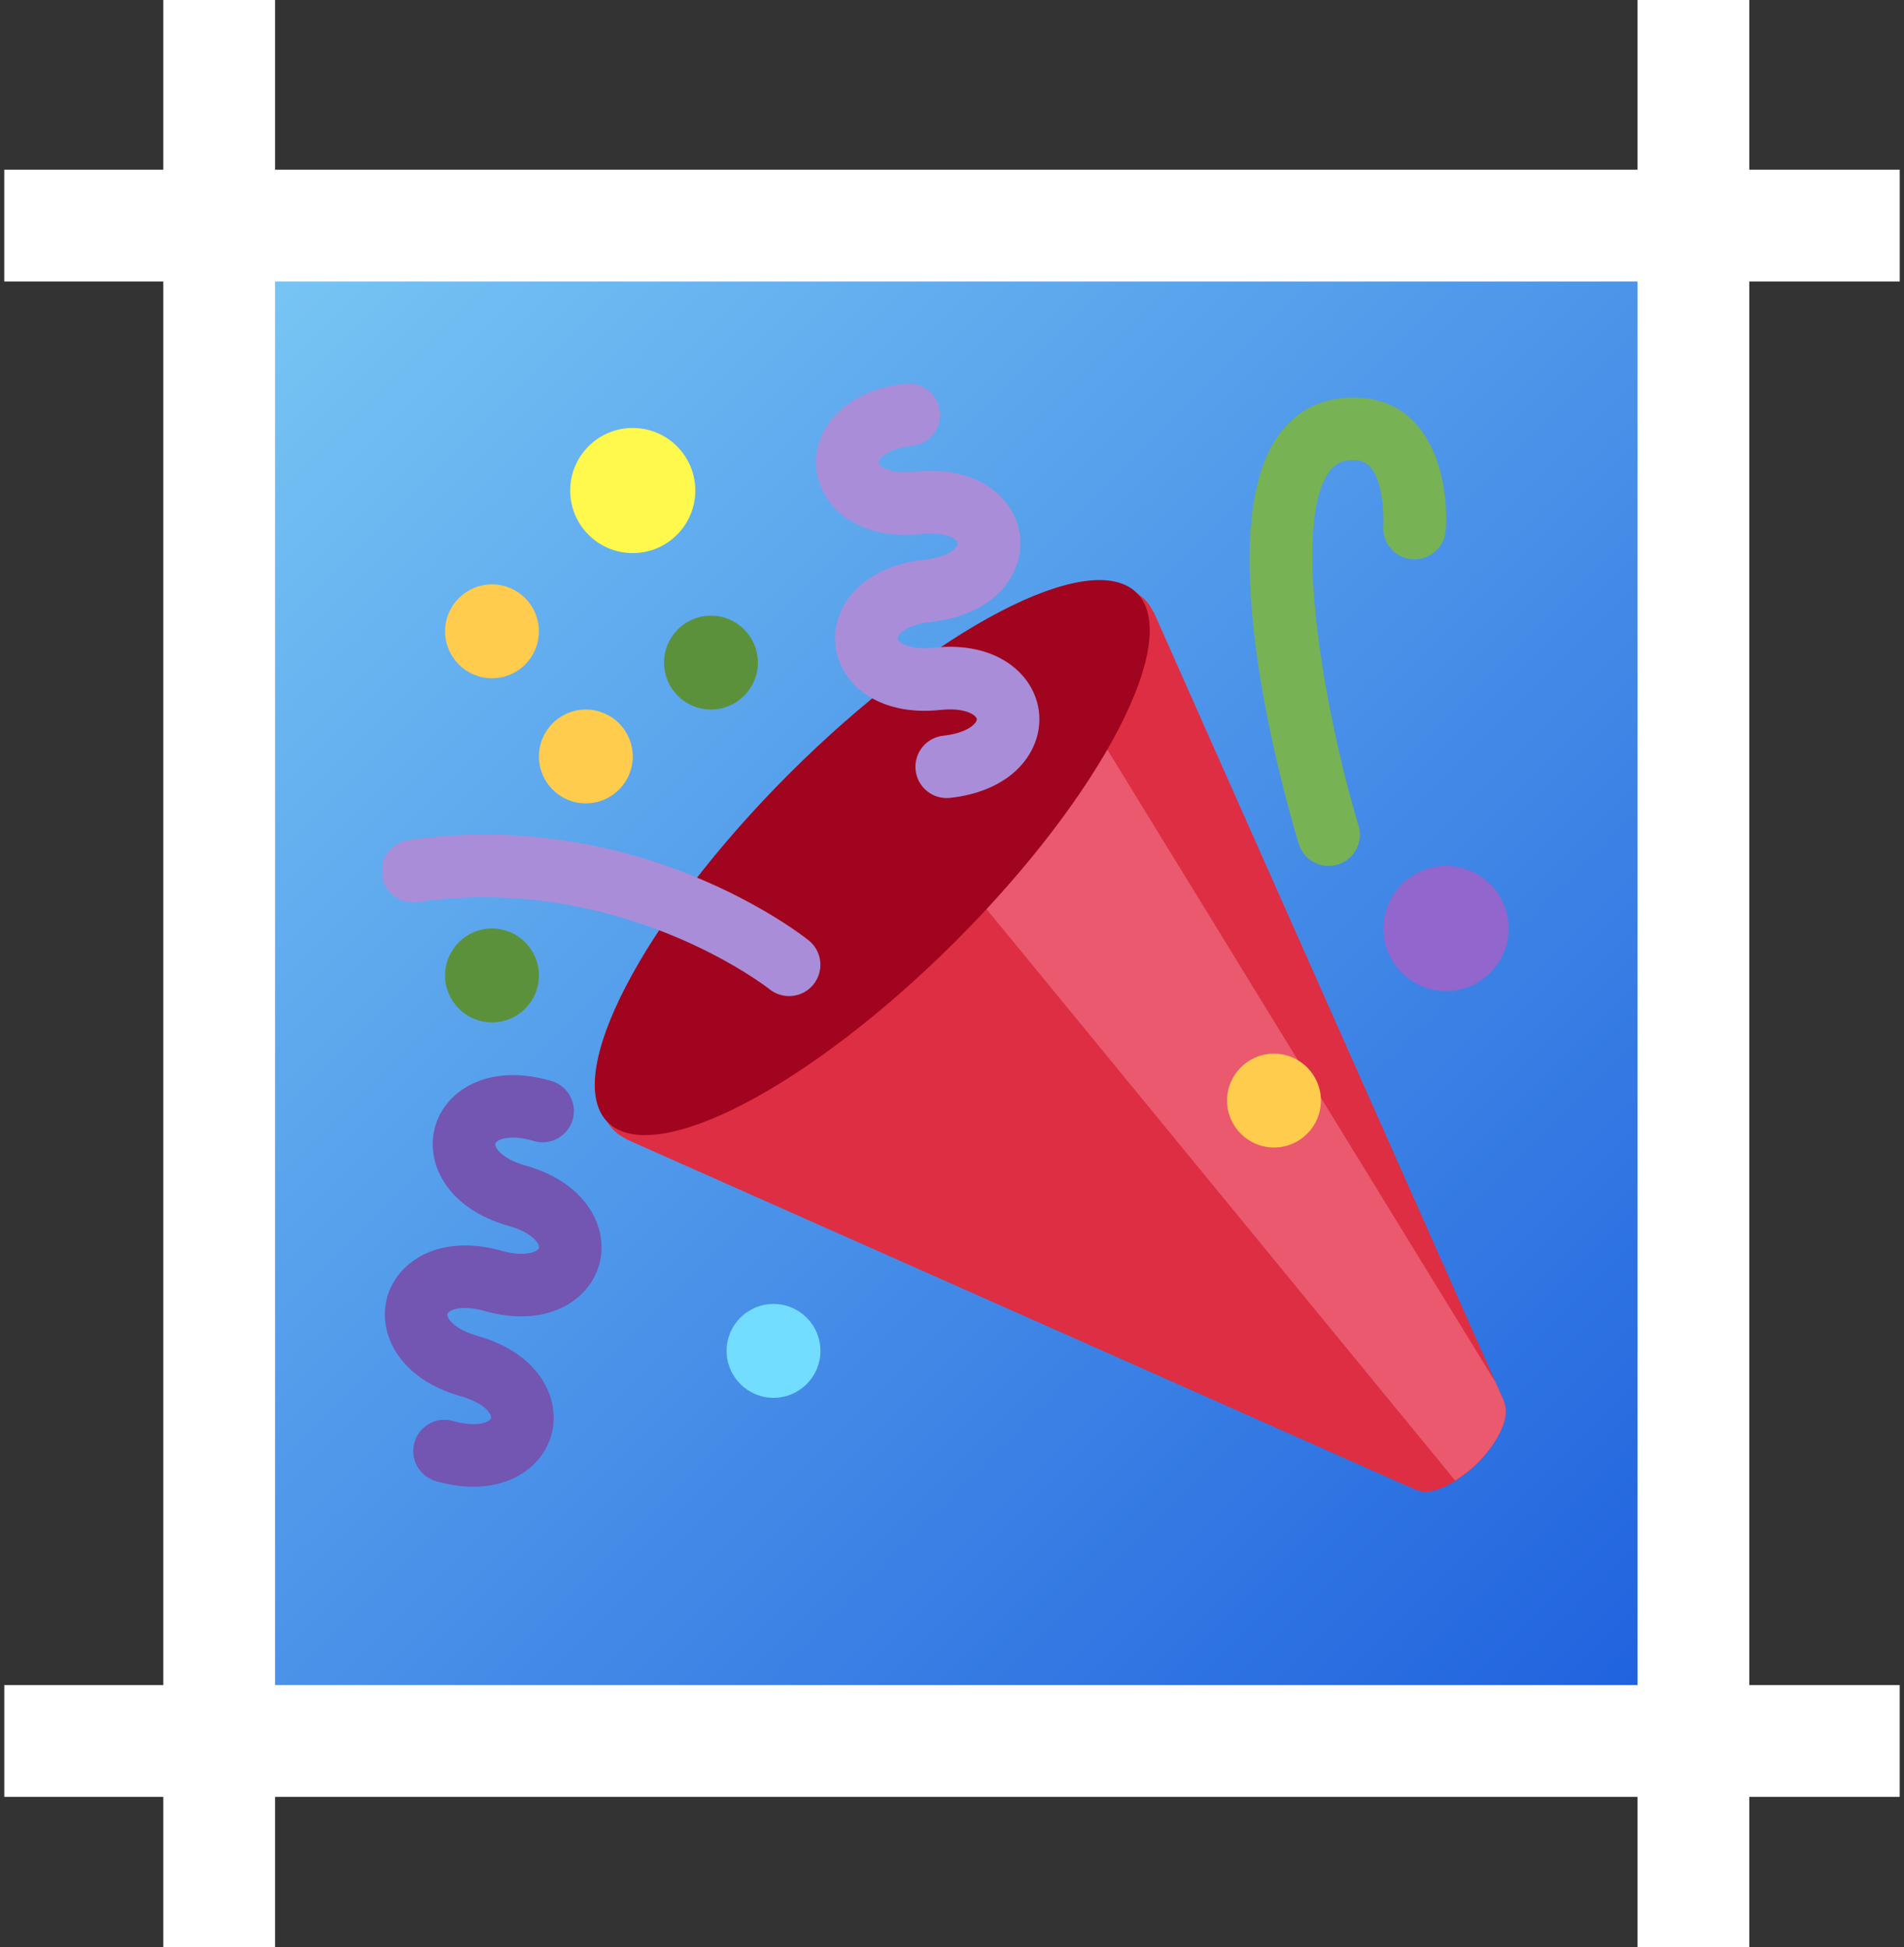 <svg width="443" height="453" viewBox="0 0 443 453" fill="none" xmlns="http://www.w3.org/2000/svg">
<rect x="0" y="0" width="443" height="453" fill="#333333" stroke="none"/>
<rect x="49" y="47" width="357.66" height="357.66" rx="15" fill="url(#paint0_linear_3_196)"/>
<g clip-path="url(#clip0_3_196)">
<path d="M266.389 139.496C267.197 140.337 267.857 141.309 268.339 142.371L268.397 142.313L350.025 326.193L349.945 326.273C351.459 329.206 348.926 335.174 343.737 340.37C338.548 345.559 332.58 348.092 329.647 346.578L329.574 346.651L145.694 265.016L145.752 264.95C144.682 264.441 143.7 263.822 142.877 262.993C131.51 251.625 149.944 214.763 184.041 180.659C218.151 146.555 255.013 128.128 266.389 139.496V139.496Z" fill="#DD2E44"/>
<path d="M256.389 172.333L347.972 321.572L350.025 326.193L349.945 326.273C351.459 329.206 348.926 335.174 343.737 340.37C342.048 342.058 340.294 343.339 338.577 344.424L227.278 208.722L256.389 172.333Z" fill="#EA596E"/>
<path d="M183.524 180.091C149.537 214.093 130.665 250.337 141.393 261.049C152.113 271.777 188.356 252.913 222.365 218.926C256.36 184.924 275.224 148.666 264.504 137.946C253.776 127.226 217.533 146.09 183.524 180.091V180.091Z" fill="#A0041E"/>
<path d="M215.706 184.043C216.448 184.645 217.303 185.094 218.22 185.362C219.137 185.631 220.098 185.715 221.048 185.608C227.365 184.924 232.678 182.726 236.397 179.255C240.334 175.579 242.277 170.645 241.746 165.703C240.814 157.028 232.11 149.066 217.271 150.667C211.5 151.286 208.923 149.43 208.836 148.542C208.734 147.662 210.852 145.296 216.623 144.671C222.94 143.986 228.253 141.789 231.979 138.317C235.916 134.642 237.867 129.707 237.328 124.766C236.382 116.091 227.685 108.129 212.86 109.737C208.654 110.188 206.434 109.322 205.495 108.762C204.746 108.303 204.447 107.867 204.418 107.612C204.331 106.731 206.42 104.366 212.206 103.74C213.156 103.639 214.077 103.351 214.917 102.892C215.756 102.434 216.496 101.814 217.095 101.069C217.694 100.324 218.14 99.468 218.408 98.55C218.675 97.632 218.759 96.671 218.654 95.72C218.553 94.77 218.266 93.849 217.808 93.01C217.35 92.171 216.732 91.43 215.987 90.831C215.242 90.232 214.387 89.786 213.469 89.518C212.552 89.251 211.591 89.167 210.641 89.272C195.816 90.866 189.004 100.494 189.943 109.177C190.889 117.866 199.586 125.814 214.425 124.22C218.632 123.761 220.83 124.635 221.776 125.195C222.525 125.646 222.831 126.09 222.86 126.338C222.955 127.226 220.852 129.584 215.066 130.21C200.241 131.811 193.429 141.432 194.368 150.114C195.307 158.789 204.003 166.751 218.836 165.143C223.042 164.692 225.255 165.565 226.201 166.118C226.958 166.584 227.249 167.021 227.278 167.268C227.372 168.149 225.269 170.514 219.491 171.14C218.06 171.294 216.707 171.87 215.602 172.793C214.498 173.716 213.693 174.946 213.288 176.327C212.883 177.708 212.896 179.179 213.327 180.552C213.757 181.925 214.585 183.14 215.706 184.043V184.043Z" fill="#AA8DD8"/>
<path d="M127.856 251.348C113.497 247.294 103.592 253.699 101.234 262.105C98.876 270.503 103.985 281.136 118.337 285.175C123.941 286.747 125.622 289.426 125.396 290.277C125.149 291.136 122.303 292.548 116.714 290.968C102.362 286.929 92.457 293.334 90.099 301.732C87.726 310.138 92.85 320.756 107.209 324.803C112.806 326.375 114.494 329.06 114.247 329.912C114.006 330.763 111.168 332.175 105.572 330.603C104.643 330.316 103.666 330.218 102.699 330.314C101.732 330.411 100.794 330.7 99.941 331.165C99.087 331.63 98.336 332.261 97.73 333.021C97.124 333.781 96.677 334.655 96.415 335.591C96.152 336.526 96.08 337.505 96.202 338.469C96.324 339.434 96.637 340.364 97.125 341.204C97.612 342.045 98.263 342.78 99.038 343.366C99.814 343.951 100.699 344.375 101.642 344.613C115.986 348.652 125.898 342.262 128.271 333.849C130.629 325.451 125.513 314.832 111.146 310.786C105.542 309.207 103.861 306.536 104.109 305.677C104.342 304.825 107.18 303.406 112.769 304.978C127.136 309.025 137.033 302.635 139.399 294.214C141.764 285.816 136.648 275.197 122.289 271.144C116.699 269.579 115.018 266.886 115.251 266.042C115.498 265.183 118.329 263.771 123.926 265.343C124.862 265.659 125.851 265.78 126.835 265.701C127.819 265.621 128.776 265.342 129.649 264.881C130.522 264.42 131.292 263.786 131.912 263.018C132.532 262.25 132.989 261.364 133.256 260.414C133.523 259.464 133.594 258.469 133.464 257.49C133.335 256.512 133.007 255.57 132.502 254.722C131.997 253.874 131.325 253.138 130.526 252.558C129.727 251.978 128.819 251.566 127.856 251.348V251.348Z" fill="#7355B2"/>
<path d="M183.604 231.72C185.111 231.718 186.58 231.248 187.809 230.376C189.039 229.504 189.967 228.272 190.467 226.851C190.966 225.429 191.013 223.887 190.6 222.438C190.187 220.988 189.334 219.703 188.16 218.758C186.573 217.485 148.729 187.762 95.244 195.411C94.277 195.521 93.341 195.823 92.492 196.301C91.644 196.778 90.9 197.421 90.304 198.192C89.709 198.962 89.274 199.844 89.025 200.786C88.777 201.727 88.72 202.709 88.858 203.673C88.995 204.637 89.325 205.564 89.828 206.398C90.33 207.232 90.995 207.957 91.782 208.529C92.57 209.102 93.465 209.511 94.413 209.731C95.361 209.952 96.344 209.98 97.304 209.814C144.559 203.104 178.72 229.857 179.055 230.126C180.346 231.159 181.951 231.721 183.604 231.72V231.72Z" fill="#AA8DD8"/>
<path d="M309.124 201.444C310.258 201.444 311.377 201.179 312.39 200.67C313.404 200.161 314.285 199.422 314.962 198.512C315.639 197.602 316.095 196.547 316.292 195.429C316.488 194.312 316.421 193.165 316.096 192.078C307.85 164.619 300.376 120.799 309.56 109.373C310.586 108.078 312.137 106.804 315.688 107.073C322.515 107.597 321.867 122 321.86 122.146C321.767 123.11 321.868 124.083 322.157 125.007C322.445 125.932 322.915 126.79 323.539 127.531C324.164 128.271 324.929 128.88 325.792 129.321C326.654 129.761 327.596 130.026 328.562 130.098C329.528 130.17 330.498 130.049 331.417 129.741C332.335 129.433 333.183 128.945 333.91 128.305C334.638 127.666 335.23 126.887 335.653 126.016C336.075 125.144 336.32 124.197 336.372 123.23C337.121 113.194 333.999 93.864 316.78 92.562C309.095 91.979 302.712 94.65 298.207 100.254C280.951 121.731 298.469 183.992 302.152 196.263C302.602 197.761 303.524 199.074 304.78 200.008C306.036 200.941 307.559 201.445 309.124 201.444Z" fill="#77B255"/>
<path d="M165.417 165.056C159.388 165.056 154.5 160.168 154.5 154.139C154.5 148.11 159.388 143.222 165.417 143.222C171.446 143.222 176.333 148.11 176.333 154.139C176.333 160.168 171.446 165.056 165.417 165.056Z" fill="#5C913B"/>
<path d="M336.444 230.556C328.406 230.556 321.889 224.039 321.889 216C321.889 207.961 328.406 201.444 336.444 201.444C344.483 201.444 351 207.961 351 216C351 224.039 344.483 230.556 336.444 230.556Z" fill="#9266CC"/>
<path d="M114.472 237.833C108.443 237.833 103.556 232.946 103.556 226.917C103.556 220.888 108.443 216 114.472 216C120.501 216 125.389 220.888 125.389 226.917C125.389 232.946 120.501 237.833 114.472 237.833Z" fill="#5C913B"/>
<path d="M179.972 325.167C173.943 325.167 169.056 320.279 169.056 314.25C169.056 308.221 173.943 303.333 179.972 303.333C186.001 303.333 190.889 308.221 190.889 314.25C190.889 320.279 186.001 325.167 179.972 325.167Z" fill="#73DDFF"/>
<path d="M147.222 128.667C139.183 128.667 132.667 122.15 132.667 114.111C132.667 106.072 139.183 99.555 147.222 99.555C155.261 99.555 161.778 106.072 161.778 114.111C161.778 122.15 155.261 128.667 147.222 128.667Z" fill="#FFF84D"/>
<path d="M114.472 157.778C108.443 157.778 103.556 152.89 103.556 146.861C103.556 140.832 108.443 135.944 114.472 135.944C120.501 135.944 125.389 140.832 125.389 146.861C125.389 152.89 120.501 157.778 114.472 157.778Z" fill="#FFCC4D"/>
<path d="M136.306 186.889C130.276 186.889 125.389 182.001 125.389 175.972C125.389 169.943 130.276 165.056 136.306 165.056C142.335 165.056 147.222 169.943 147.222 175.972C147.222 182.001 142.335 186.889 136.306 186.889Z" fill="#FFCC4D"/>
<path d="M296.417 266.944C290.388 266.944 285.5 262.057 285.5 256.028C285.5 249.999 290.388 245.111 296.417 245.111C302.446 245.111 307.333 249.999 307.333 256.028C307.333 262.057 302.446 266.944 296.417 266.944Z" fill="#FFCC4D"/>
</g>
<line x1="442" y1="405" x2="1" y2="405" stroke="white" stroke-width="26"/>
<line x1="442.005" y1="52.479" x2="0.995" y2="52.479" stroke="white" stroke-width="26"/>
<line x1="394" y1="453" x2="394" y2="-5.68248e-07" stroke="white" stroke-width="26"/>
<line x1="51" y1="453" x2="51" y2="-5.68248e-07" stroke="white" stroke-width="26"/>
<defs>
<linearGradient id="paint0_linear_3_196" x1="49" y1="47" x2="406.66" y2="404.66" gradientUnits="userSpaceOnUse">
<stop stop-color="#7BC9F5"/>
<stop offset="1" stop-color="#1B5DDD"/>
</linearGradient>
<clipPath id="clip0_3_196">
<rect width="262" height="262" fill="white" transform="matrix(-1 0 0 1 351 85)"/>
</clipPath>
</defs>
</svg>
